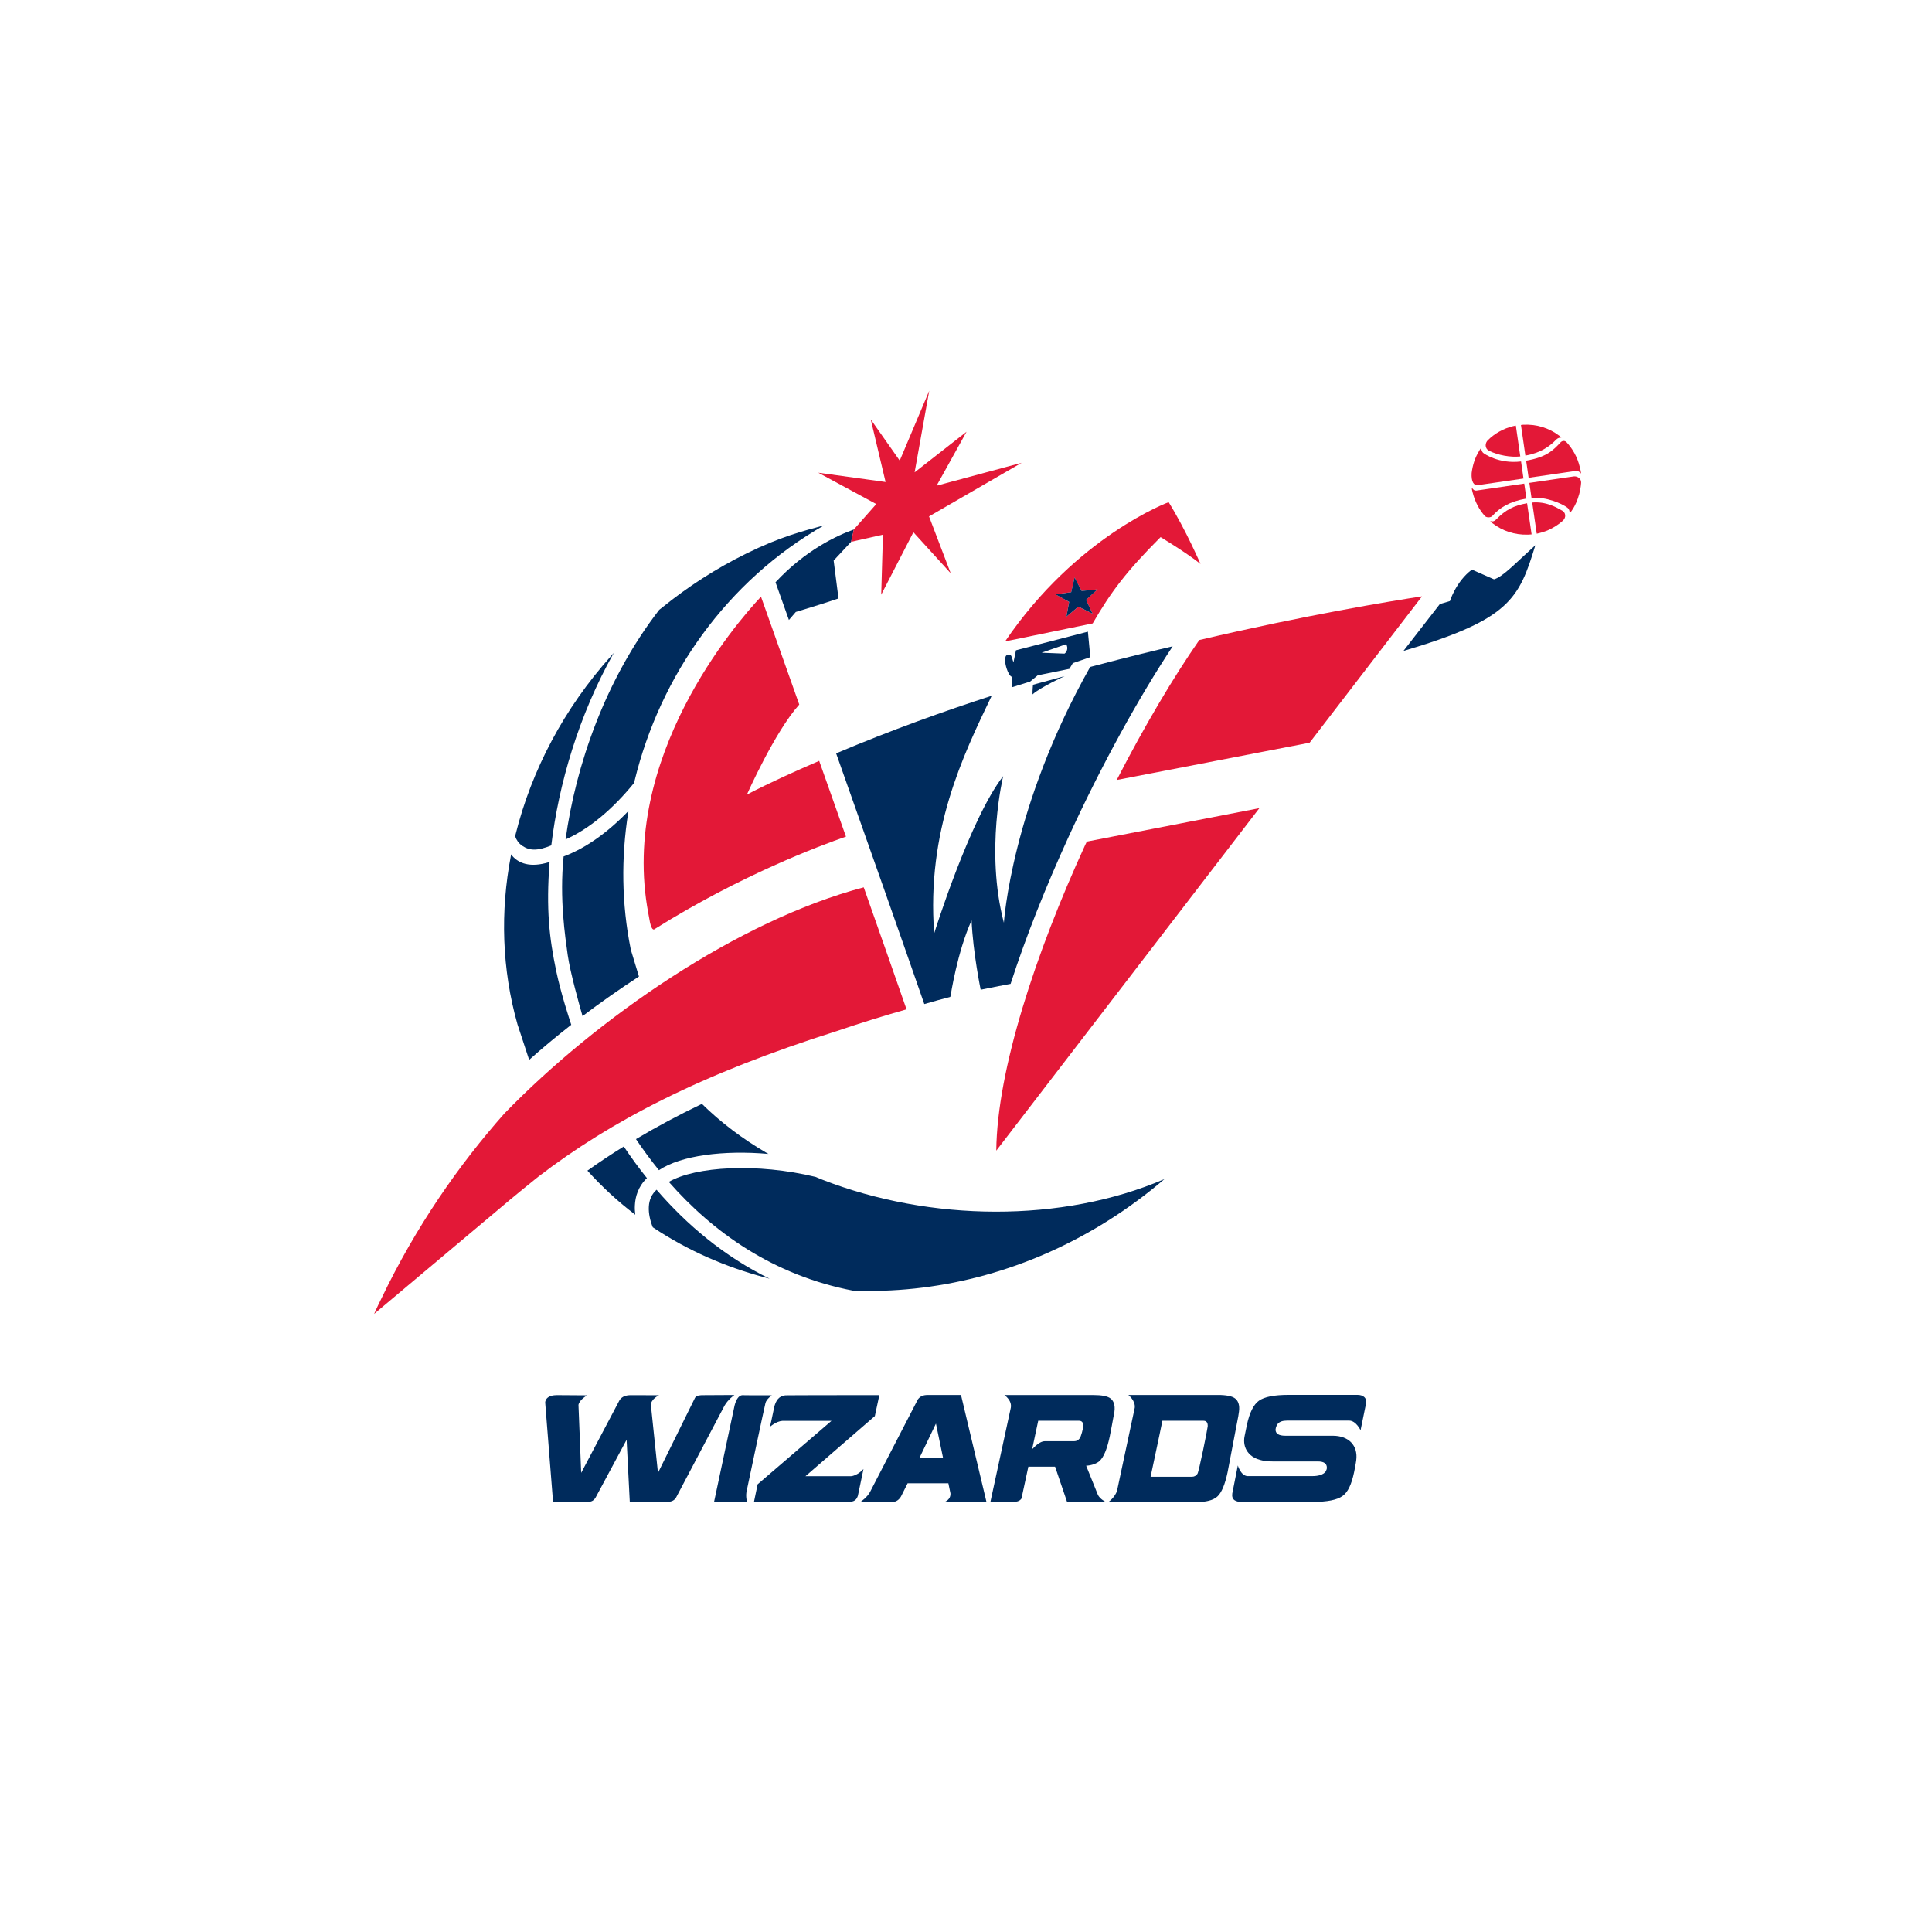 <?xml version="1.0" encoding="UTF-8" standalone="no"?>
<svg width="512px" height="512px" viewBox="0 0 512 512" version="1.1" xmlns="http://www.w3.org/2000/svg" xmlns:xlink="http://www.w3.org/1999/xlink" xmlns:sketch="http://www.bohemiancoding.com/sketch/ns">
    <!-- Generator: Sketch 3.2.2 (9983) - http://www.bohemiancoding.com/sketch -->
    <title>washington-wizards</title>
    <desc>Created with Sketch.</desc>
    <defs></defs>
    <g id="NBA" stroke="none" stroke-width="1" fill="none" fill-rule="evenodd" sketch:type="MSPage">
        <g id="washington-wizards" sketch:type="MSArtboardGroup">
            <g sketch:type="MSLayerGroup" transform="translate(91, 105)" id="layer1">
                <g transform="translate(-0.256, -0.071)" sketch:type="MSShapeGroup">
                    <g id="g50141" transform="translate(-0.244, 0.038)">
                        <g id="g40053" transform="translate(322.676, 13.247) scale(1, -1) translate(-322.676, -13.247) translate(317.223, 7.797)" fill="#E31837">
                            <path d="M10.904,-3.27293748e-13 C10.294,2.507 9.061,4.687 7.437,6.453 C7.055,6.878 6.412,6.954 5.91,6.496 C3.838,4.273 2.094,2.507 -3.282,1.58 L-2.628,-2.954 L9.847,-1.144 C10.425,-1.09 10.741,-1.264 11.122,-1.722 C11.504,-2.18 10.915,-0.087 10.904,-3.27293748e-13" id="path40055"></path>
                        </g>
                        <g id="g40073" transform="translate(319.404, 24.105) scale(1, -1) translate(-319.404, -24.105) translate(313.952, 18.655)" fill="#E31837">
                            <path d="M10.904,3.05977466e-13 C11.319,-0.305 11.471,-0.774 11.482,-1.079 C11.504,-1.515 11.548,-1.635 12.169,-0.654 C12.169,-0.654 14.208,2.082 14.557,6.551 C14.645,7.804 13.38,8.393 12.584,8.262 L0.84,6.551 L1.407,2.594 C5.212,2.921 9.421,1.112 10.904,3.05977466e-13" id="path40075"></path>
                        </g>
                        <g id="g49792" transform="translate(163.813, 149.345) scale(1, -1) translate(-163.813, -149.345) translate(0.248, -3.255)">
                            <g id="g39961" transform="translate(54.622, 133.41)" fill="#002B5C">
                                <path d="M21.809,21.8 C21.787,21.898 21.776,21.985 21.754,22.083 C19.366,33.953 19.213,46.183 21.111,58.14 C21.133,58.282 21.165,58.435 21.187,58.598 C15.68,52.865 9.792,48.69 3.991,46.532 C2.857,35.251 4.416,25.244 5.081,20.383 C5.736,15.772 8.244,6.878 9.007,4.229 C13.685,7.761 18.734,11.325 23.957,14.715 L21.809,21.8 L21.809,21.8 Z" id="path39963"></path>
                            </g>
                            <g id="g39965" transform="translate(45.733, 127.857)" fill="#002B5C">
                                <path d="M10.904,21.8 C9.105,30.455 8.2,38.03 9.16,50.619 C3.817,48.93 0.905,50.423 -0.654,52.156 C-0.796,52.32 -0.894,52.483 -1.025,52.658 C-1.047,52.549 -1.069,52.44 -1.08,52.342 C-3.936,37.485 -3.489,22.214 0.654,7.597 L3.751,-1.82 C7.055,1.144 10.817,4.284 14.906,7.477 C14.459,8.862 12.18,15.707 10.904,21.8" id="path39967"></path>
                            </g>
                            <g id="g39969" transform="translate(5.174, 53.46)" fill="#E31837">
                                <path d="M76.33,109 C76.875,106.525 77.53,107.212 77.53,107.212 C100.462,121.6 121.736,129.481 128.268,131.737 C126.381,137.056 121.66,150.43 121.169,151.815 C114.604,148.981 108.182,146.081 102.021,142.888 C102.021,142.888 109.392,159.521 115.891,166.737 C111.344,179.577 107.593,190.106 105.75,195.327 C99.208,188.351 68.13,152.621 75.883,111.441 L76.33,109 L76.33,109 Z M221.903,183.839 C215.077,174.04 207.389,161.091 200.018,146.746 L251.137,156.622 L280.928,195.415 C272.575,194.139 250.036,190.444 221.903,183.839 L221.903,183.839 Z M192.101,130.418 C191.938,130.102 191.785,129.764 191.622,129.437 C178.58,100.988 168.308,69.945 168.101,48.516 L237.823,139.28 L192.101,130.418 L192.101,130.418 Z M37.707,58.326 C25.669,44.723 14.339,28.503 5.103,9.232 C3.827,6.671 3.228,5.254 3.228,5.254 L36.977,33.605 C38.961,35.338 46.289,41.289 46.649,41.551 C65.993,56.407 89.972,68.877 125.814,80.202 C132.553,82.502 138.768,84.398 144.319,85.968 C141.309,94.634 137.296,106.046 132.978,118.297 C99.775,109.545 62.296,83.712 37.707,58.326 L37.707,58.326 Z M189.866,192.679 L186.682,190.03 L187.413,193.943 L183.771,195.96 L187.958,196.516 L188.852,200.418 L190.717,196.853 L194.937,197.268 L191.883,194.488 L193.606,190.837 L189.866,192.679 L189.866,192.679 Z M211.642,211.111 C211.642,211.111 218.653,206.892 222.219,204.004 C222.219,204.004 218.283,213.138 213.779,220.376 C213.779,220.376 189.364,211.372 170.435,183.468 L193.65,188.242 C198.491,196.603 202.581,202.031 211.642,211.111 L211.642,211.111 Z" id="path39971"></path>
                            </g>
                            <g id="g39973" transform="translate(83.249, 69.821)" fill="#002B5C">
                                <path d="M-5.29354338e-13,21.8 C-1.265,20.655 -1.952,19.173 -2.05,17.309 C-2.148,15.532 -1.712,13.614 -1.003,11.848 C-0.883,11.761 -0.752,11.696 -0.632,11.608 C8.342,5.668 18.33,1.286 28.864,-1.482 C29.224,-1.591 29.594,-1.689 29.954,-1.777 C17.85,4.164 7.971,12.557 -5.29354338e-13,21.8" id="path39975"></path>
                            </g>
                            <g id="g39977" transform="translate(69.794, 83.796)" fill="#002B5C">
                                <path d="M10.904,10.9 C8.691,13.658 6.663,16.448 4.765,19.282 C1.396,17.2 -1.81,15.064 -4.874,12.884 C-1.058,8.655 3.097,4.796 7.557,1.395 C7.633,1.341 7.72,1.264 7.807,1.199 C7.709,2.049 7.655,2.888 7.709,3.728 C7.818,5.908 8.538,8.665 10.904,10.9" id="path39979"></path>
                            </g>
                            <g id="g39981" transform="translate(83.614, 61.562)" fill="#002B5C">
                                <path d="M43.617,32.7 C42.996,32.951 42.374,33.212 41.753,33.463 C26.323,37.191 9.956,36.253 2.879,32.133 C14.623,18.77 30.543,7.368 51.806,3.292 C52.341,3.281 52.864,3.281 53.388,3.27 C75.447,2.747 98.488,8.742 119.359,21.909 C124.658,25.255 129.609,28.929 134.221,32.874 C107.037,21.19 72.11,21.604 43.617,32.7" id="path39983"></path>
                            </g>
                            <g id="g39985" transform="translate(131.674, 140.566)" fill="#002B5C">
                                <path d="M43.617,21.8 C38.59,40.853 43.432,60.658 43.432,60.658 C34.621,49.377 25.145,18.988 25.145,18.988 C23.106,46.27 32.778,66.097 40.39,81.968 C27.926,77.935 13.892,72.921 -0.84,66.697 C7.404,43.415 16.793,16.786 22.528,0.262 C25.058,0.992 27.304,1.613 29.409,2.158 L29.507,2.529 C29.507,2.529 31.306,14.224 35.057,22.432 C35.428,13.876 37.467,4.055 37.467,4.055 C39.888,4.556 42.44,5.068 45.395,5.613 C49.527,18.377 54.849,31.61 60.672,44.374 C69.428,63.503 79.34,81.455 88.347,95.059 C84.683,94.219 76.995,92.377 66.484,89.598 C45.591,52.625 43.617,21.8 43.617,21.8" id="path39987"></path>
                            </g>
                            <g id="g39989" transform="translate(283.364, 231.589)" fill="#002B5C">
                                <path d="M21.809,21.8 L15.953,24.372 C11.744,21.233 10.13,16.034 10.13,16.034 L7.459,15.238 L-2.192,2.812 C25.985,11.151 28.428,16.579 32.767,30.836 C27.184,25.778 24.088,22.421 21.809,21.8" id="path39991"></path>
                            </g>
                            <g id="g39993" transform="translate(182.337, 222.345) scale(-1, -1) translate(-182.337, -222.345) translate(181.791, 221.8)" fill="#002B5C">
                                <path id="path39995" d="M1.90914992e-13,0 C-2.05,-1.886 -8.516,-4.84 -8.516,-4.84 L-0.12,-2.561 C-0.12,-2.561 0.044,-0.905 1.90914992e-13,0"></path>
                            </g>
                            <g id="g39997" transform="translate(191.859, 243.487)" fill="#002B5C">
                                <path d="M6.05737682e-13,0 L3.173,2.66 L6.924,0.807 L5.212,4.458 L8.255,7.238 L4.035,6.823 L2.17,10.399 L1.265,6.485 L-2.922,5.919 L0.731,3.924 L6.05737682e-13,0 L6.05737682e-13,0 Z" id="path39999"></path>
                            </g>
                            <g id="g40001" transform="translate(171.744, 220.267)" fill="#002B5C">
                                <path d="M21.809,10.9 L26.454,12.491 L25.811,19.249 L6.75,14.312 L6.085,11.107 C5.583,12.611 5.539,13.08 5.081,13.134 C3.424,13.298 4.067,11.608 3.936,11.271 C3.795,10.911 4.591,7.674 5.648,7.281 L5.736,4.534 L10.512,6.028 L12.507,7.674 L20.914,9.396 L21.809,10.9 L21.809,10.9 Z M19.595,13.429 L13.554,13.669 L20.053,15.925 C20.696,14.9 20.195,13.756 19.595,13.429 L19.595,13.429 Z" id="path40003"></path>
                            </g>
                            <g id="g40005" transform="translate(55.491, 188.541)" fill="#002B5C">
                                <path d="M21.809,10.9 C21.863,11.096 21.896,11.271 21.939,11.478 C28.657,39.142 46.3,64.441 72.154,79.156 C66.593,77.651 60.617,76.158 51.545,71.678 C43.432,67.678 36.017,62.86 29.311,57.432 C29.027,57.214 28.733,56.985 28.46,56.767 C14.099,38.193 6.335,15.434 3.642,-4.087 C9.847,-1.341 16.138,3.913 21.809,10.9" id="path40007"></path>
                            </g>
                            <g id="g40009" transform="translate(47.661, 182.762)" fill="#002B5C">
                                <path d="M-2.46469511e-13,3.89910326e-13 C1.941,-1.319 4.035,-1.384 7.688,0.109 C9.629,16.186 14.884,34.488 24.262,51.143 C24.011,50.87 23.771,50.598 23.532,50.303 C11.112,36.46 2.475,20.11 -1.788,2.976 C-1.821,2.834 -1.876,2.692 -1.908,2.551 C-1.57,1.591 -0.992,0.665 -2.46469511e-13,3.89910326e-13" id="path40011"></path>
                            </g>
                            <g id="g40013" transform="translate(77.786, 94.133)" fill="#002B5C">
                                <path d="M0,10.9 C1.876,8.131 3.882,5.374 6.085,2.67 C12.006,6.605 23.248,8.011 35.123,6.976 C34.981,7.063 34.818,7.15 34.654,7.227 C28.308,10.933 22.517,15.282 17.48,20.241 C11.177,17.222 5.376,14.115 0,10.9" id="path40015"></path>
                            </g>
                            <g id="g40017" transform="translate(113.723, 244.794)" fill="#002B5C">
                                <path d="M21.809,21.8 C17.349,20.209 8.974,16.35 1.047,7.815 C1.679,6.028 2.922,2.54 4.602,-2.18 L6.423,-0.054 C6.423,-0.054 14.219,2.289 17.741,3.521 L16.455,13.57 L21.089,18.541 L21.809,21.8 L21.809,21.8 Z" id="path40019"></path>
                            </g>
                            <g id="g40021" transform="translate(167.51, 10.73)" fill="#002B5C">
                                <path d="M32.713,-1.35225164e-13 L29.583,7.75 C31.056,7.815 32.462,8.371 33.127,8.992 C34.229,9.995 35.112,12.132 35.821,15.413 C35.821,15.413 36.944,21.168 37.075,22.072 C37.325,23.849 36.813,25.026 35.995,25.604 C35.199,26.193 33.683,26.476 31.492,26.476 L7.917,26.476 C7.917,26.476 9.967,25.092 9.618,23.13 L4.209,-1.831 L9.923,-1.831 C11.046,-1.831 11.897,-1.744 12.442,-0.948 L14.263,7.499 L21.351,7.499 L24.524,-1.831 L34.73,-1.831 C34.73,-1.831 33.258,-1.09 32.713,-1.35225164e-13 M28.798,18.159 C28.777,17.571 28.242,15.478 27.861,14.987 C27.49,14.497 27.01,14.246 26.443,14.246 L18.635,14.246 C17.556,14.246 16.389,13.298 15.266,12.121 L16.88,19.664 L27.653,19.664 C28.482,19.664 28.864,19.173 28.798,18.159" id="path40023"></path>
                            </g>
                            <g id="g40025" transform="translate(142.117, 4.522)" fill="#002B5C">
                                <path d="M21.809,32.7 L12.965,32.7 C11.82,32.689 11.035,32.406 10.381,31.534 L-2.246,7.107 C-3.01,5.57 -4.831,4.371 -4.831,4.371 L3.773,4.371 C4.689,4.393 5.463,5.014 5.921,5.831 L7.666,9.309 L18.461,9.309 L19.017,6.649 C19.115,4.861 17.436,4.371 17.436,4.371 L28.558,4.371 L21.809,32.7 L21.809,32.7 Z M10.839,16.099 L15.168,25.124 L17.043,16.099 L10.839,16.099 L10.839,16.099 Z" id="path40027"></path>
                            </g>
                            <g id="g40029" transform="translate(204.88, 11.002)" fill="#002B5C">
                                <path d="M32.713,21.8 C32.964,23.577 32.462,24.754 31.644,25.332 C30.848,25.92 29.333,26.225 27.13,26.225 L3.391,26.225 C3.391,26.225 5.31,24.754 5.092,22.835 L0.382,0.763 C-0.142,-0.708 -1.494,-1.918 -1.886,-2.104 L21.263,-2.169 C23.99,-2.169 25.909,-1.668 26.977,-0.687 C28.09,0.327 28.995,2.452 29.692,5.733 L32.211,18.933 C32.517,20.339 32.582,20.906 32.713,21.8 M24.426,17.898 C24.393,17.298 22.092,5.821 21.7,5.319 C21.34,4.818 20.86,4.556 20.304,4.556 L9.29,4.556 L11.559,15.238 C11.7,15.903 12.049,17.571 12.42,19.391 L23.259,19.391 C24.099,19.391 24.48,18.901 24.426,17.898" id="path40031"></path>
                            </g>
                            <g id="g40033" transform="translate(236.328, 4.547)" fill="#002B5C">
                                <path d="M32.713,32.7 L14.383,32.7 C10.61,32.7 8.004,32.188 6.564,31.163 C5.125,30.138 4.046,27.958 3.348,24.667 L2.77,21.854 C2.672,21.408 2.628,21.004 2.628,20.612 C2.628,19.075 3.184,17.811 4.274,16.808 C5.583,15.641 7.568,15.064 10.239,15.064 L22.19,15.064 C23.771,15.064 24.557,14.497 24.557,13.407 C24.557,13.113 24.469,12.829 24.317,12.568 C24.317,12.568 23.891,11.183 20.653,11.183 L3.511,11.183 C1.745,11.292 0.96,14.006 0.96,14.006 L-0.513,6.562 C-0.741,4.85 0.436,4.349 1.941,4.349 L20.882,4.349 C24.644,4.349 27.239,4.861 28.689,5.897 C30.14,6.921 31.077,8.949 31.775,12.219 C31.775,12.219 32.266,14.671 32.342,15.38 C32.844,19.304 30.347,21.876 26.127,21.876 L13.532,21.876 C11.82,21.876 10.959,22.421 10.959,23.5 C10.959,23.522 11.035,23.936 11.035,23.969 C11.275,24.656 11.515,25.887 14.045,25.887 L30.456,25.887 C32.299,25.887 33.487,23.326 33.487,23.326 C33.487,23.326 34.425,27.948 34.937,30.4 C35.243,31.839 34.218,32.7 32.713,32.7" id="path40035"></path>
                            </g>
                            <g id="g40037" transform="translate(52.096, 4.471)" fill="#002B5C">
                                <path d="M43.617,32.7 C42.69,32.7 41.731,32.678 41.338,31.991 L31.524,12.11 L29.66,29.997 C29.573,31.675 31.808,32.678 31.808,32.678 C31.808,32.678 24.393,32.7 24.328,32.7 C23.063,32.7 22.027,32.384 21.351,31.392 L11.177,12.121 L10.457,30.128 C10.719,31.534 12.769,32.656 12.769,32.656 L4.645,32.711 C4.613,32.7 4.591,32.7 4.536,32.7 C1.603,32.645 1.636,30.771 1.636,30.771 L3.718,4.425 L12.54,4.425 C13.739,4.425 14.296,4.556 14.939,5.472 L23.215,20.884 L24.055,4.425 L33.651,4.425 C34.807,4.425 35.581,4.567 36.246,5.428 L49.157,29.91 C50.073,31.555 51.774,32.744 51.774,32.744 C51.774,32.744 43.672,32.7 43.617,32.7" id="path40039"></path>
                            </g>
                            <g id="g40041" transform="translate(96.163, 11.516)" fill="#002B5C">
                                <path d="M10.904,3.10862447e-13 C10.904,3.10862447e-13 15.67,22.574 15.953,23.598 C16.215,24.634 17.632,25.615 17.632,25.615 C16.847,25.648 13.183,25.582 9.934,25.648 C9.934,25.648 8.309,25.953 7.622,22.258 L2.323,-2.627 L11.09,-2.627 C11.09,-2.627 10.686,-1.548 10.904,3.14415161e-13" id="path40043"></path>
                            </g>
                            <g id="g40045" transform="translate(108.384, 9.834)" fill="#002B5C">
                                <path d="M32.713,21.8 L33.902,27.348 C33.902,27.348 9.269,27.337 8.974,27.294 C7.208,27.097 6.532,25.855 6.096,24.416 L5.278,20.536 L4.907,18.933 C4.907,18.933 6.488,20.416 8.233,20.536 L21.22,20.536 L1.647,3.728 L0.676,-0.948 L25.385,-0.948 C26.77,-0.948 27.73,-0.785 28.209,0.654 L29.703,7.783 C29.703,7.783 28.1,5.962 26.323,5.864 L14.317,5.864 L32.713,21.8 L32.713,21.8 Z" id="path40047"></path>
                            </g>
                            <g id="g40049" transform="translate(302.444, 275.889)" fill="#E31837">
                                <path d="M-2.06057393e-13,10.9 C-1.025,11.63 -0.284,13.036 -1.112,11.685 L-1.21,11.51 C-2.312,9.734 -2.933,7.783 -3.195,5.657 C-3.326,3.324 -2.595,2.354 -1.625,2.442 L10.544,4.207 L9.901,8.731 C3.915,8.001 -2.06057393e-13,10.9 -2.06057393e-13,10.9" id="path40051"></path>
                            </g>
                            <g id="g40057" transform="translate(321.15, 289.9) scale(-1, -1) translate(-321.15, -289.9) translate(320.605, 289.355)" fill="#E31837">
                                <path id="path40059" d="M2.98427949e-13,-6.03961325e-13 C-0.894,-0.85 -1.712,-0.207 -1.101,-0.73 C-1.036,-0.785 -0.763,-0.992 -0.763,-1.003 C1.952,-3.063 5.3,-4.109 8.843,-3.902 C8.843,-3.902 9.094,-3.88 9.378,-3.837 L8.2,4.284 C4.111,3.521 1.843,1.897 2.98427949e-13,-6.03961325e-13"></path>
                            </g>
                            <g id="g40061" transform="translate(299.349, 283.08)" fill="#E31837">
                                <path d="M10.904,10.9 C8.276,10.257 5.986,8.938 4.209,7.183 C3.391,6.387 3.369,5.003 4.482,4.371 C6.913,3.183 10.228,2.583 12.791,2.867 L11.613,11.042 C11.373,10.998 11.133,10.954 10.904,10.9" id="path40063"></path>
                            </g>
                            <g id="g40065" transform="translate(305.241, 268.747) scale(-1, -1) translate(-305.241, -268.747) translate(304.696, 268.202)" fill="#E31837">
                                <path id="path40067" d="M-1.59872116e-13,5.59552404e-13 C0.916,0.937 1.418,0.381 1.548,0.512 C1.647,0.643 0.894,1.123 0.894,1.123 C-1.679,3.096 -4.863,4.142 -8.222,4.066 C-8.222,4.066 -8.843,4.055 -9.356,4 L-8.156,-4.262 C-4.569,-3.651 -2.388,-2.431 -1.59872116e-13,5.59552404e-13"></path>
                            </g>
                            <g id="g40069" transform="translate(317.153, 265.632)" fill="#E31837">
                                <path d="M-3.46611628e-13,-2.17659224e-13 C0.6,0.142 1.199,0.327 1.777,0.545 C3.424,1.177 5.027,2.18 6.194,3.226 C7.35,4.262 6.881,5.504 6.172,5.908 C4.591,6.823 1.886,8.426 -1.854,8.11 L-0.654,-0.153 C-0.436,-0.109 -0.218,-0.054 -3.46611628e-13,-2.17659224e-13" id="path40071"></path>
                            </g>
                            <g id="g40077" transform="translate(300.541, 266.009)" fill="#E31837">
                                <path d="M5.17363929e-14,10.9 C-0.622,10.835 -0.872,11.205 -1.069,11.445 C-1.33,11.783 -1.254,11.26 -1.014,10.355 C-0.414,7.957 0.698,5.853 2.224,4.142 C2.672,3.695 3.686,3.695 4.133,4.12 C6.183,6.398 8.713,8.001 13.227,8.785 L12.649,12.742 L5.17363929e-14,10.9 L5.17363929e-14,10.9 Z" id="path40079"></path>
                            </g>
                            <g id="g40081" transform="translate(125.479, 251.566)" fill="#E31837">
                                <path d="M54.522,32.7 L31.982,26.629 L39.921,40.929 L26.159,30.171 L30.031,51.797 L22.212,33.278 L14.535,44.188 L18.461,27.61 L0.622,30.073 L15.997,21.767 L10.043,15.031 L9.323,11.761 L17.763,13.658 L17.305,-2.245 L25.832,14.301 L35.723,3.423 L29.976,18.497 L54.522,32.7 L54.522,32.7 Z" id="path40083"></path>
                            </g>
                        </g>
                    </g>
                </g>
            </g>
        </g>
    </g>
</svg>
